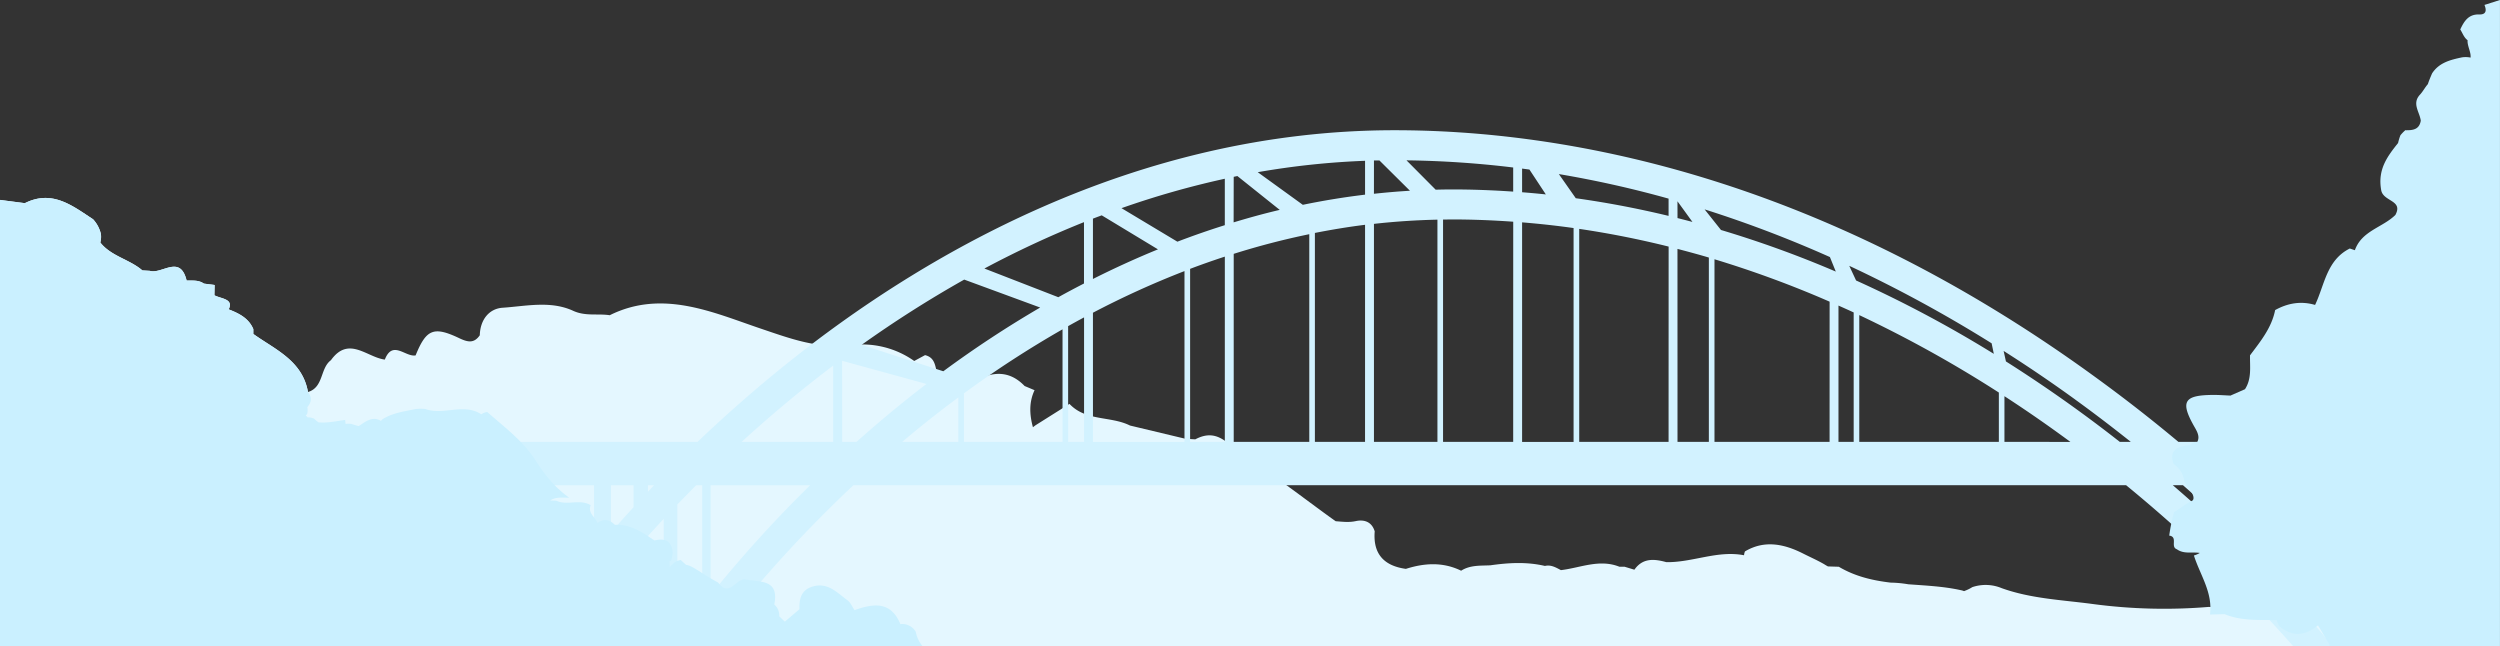 <svg xmlns="http://www.w3.org/2000/svg" viewBox="0 0 1363.02 352.31"><rect x="0" y="0" width="1363.02" height="352.31" fill="#333333" stroke="none"/><defs><style>.cls-1{fill:#e4f7ff;}.cls-2{fill:#d2f2ff;}.cls-3{fill:#caf0ff;}</style></defs><title>360_bridge</title><g id="Layer_2" data-name="Layer 2"><g id="Layer_3" data-name="Layer 3"><path class="cls-1" d="M0,352.31H1272.23c.08-.22.17-.43.25-.67-.19-7.1-5.72-10.07-10.52-13.6-6.29,2.93-12.59,4.47-18.93.13-8.42-7.73-20.21-2.66-29.33-7.72-3.2-.4-6.33.71-9.52.45a293.86,293.86,0,0,1-63-1.56c-16.72-2.26-33.75-2.87-49.86-8.68a22.79,22.79,0,0,0-16-.55,22.81,22.81,0,0,1-4.52,2.18,7.25,7.25,0,0,0-1.21-.4c-9.53-2.19-19.4-2.61-29.22-3.34a62.53,62.53,0,0,0-9.59-.9c-9.74-1.17-19.3-3.34-28.25-8.65l-5.91-.18h0a22.61,22.61,0,0,1-2-1.17c-3.83-2.23-7.93-4-11.84-6-10-5-20.74-7.41-31.43-1a7.94,7.94,0,0,0-.49,2.08c-14.47-2.8-28.12,4-42.38,3.76-6.55-1.81-12.82-2.41-17.4,4.12h0L885.78,309l-2.84,0h0c-10.93-4.38-21.31.6-31.91,1.84-2.73-1.42-5.4-3.08-8.72-2.28h0c-9.91-2.34-19.86-1.76-29.81-.34-5.43.25-11-.19-15.88,2.94-9.88-4.84-20-4.23-30.12-1h0c-11.89-1.64-18-8.12-17-20.45-1.59-5.29-5.78-6.58-10.35-5.59-3.72.81-7.32.32-10.92.06-11.92-8.35-34.92-26.28-46.91-33.31-9.58-4.57-15.41-18.94-29.64-11.33l-5.42-.32L616.08,232c-10.52-5.27-24-2.23-33-11.8l-18.44,11.62h0c-.51.36-1,.73-1.48,1.12v0h0c-1.85-6.83-2.23-13.59.89-20.2l-5.43-2.29c-5.37-5.6-11.72-7.89-19.4-5.89-6.26,1.63-12.34.57-18.36-1.26l-8.19,4c-3.44-4.16-1-11.9-8.32-13.68l-5.91,3.19a49.1,49.1,0,0,0-34.56-8.62c-17.91,2.07-32.66-3.46-49.36-9.12-25.78-8.72-53.4-21.47-82.08-7.21-6.6-1-13.25.67-19.93-2.4-12.34-5.67-25.69-2.54-38.47-1.68-7.5.51-12.25,6.67-12.45,15h0c-3.22,4.65-6.68,3.75-11.31,1.55-13.9-6.6-17.92-4.77-23.69,9.44-5.55,1-12.56-8.58-16.78,2.28-9.81-1.25-19.72-13.15-29.37.31-6,4.44-3.89,14.8-12.53,17.36h0c-3.05-17.15-17.81-23.08-29.8-31.65,0-.9,0-1.79,0-2.67-2.51-5.91-7.71-8.49-13.23-10.67l-.21-.06c2.88-5.8-4.13-5.75-7.78-7.69q.06-2.79.13-5.59l-5.87-.78c-2.91-2.06-6.24-1.58-9.48-1.68,0-.1,0-.18,0-.28-3.57-14-13.45-3-20-5l-4.07-.24h0c-6.9-6-17.13-7.75-22.92-15.22A11.58,11.58,0,0,0,55,127.5a17.92,17.92,0,0,0-4.23-7.93c-11.35-7.46-22.35-16.28-37.22-8.8L0,109v30a9.1,9.1,0,0,1,.53-1.47c-.2.49-.38,1-.53,1.47v109H0v16.36H0v57.25H0Z"/><path class="cls-2" d="M323.86,301.15c-11.24,13.53-17.41,22.16-18.08,23.09l13.34,9.46c.08-.12,1.69-2.36,4.73-6.32v24.93h9.19v-36.5c3.49-4.27,7.61-9.18,12.35-14.63v51.13h7.82v-60q4.09-4.55,8.65-9.43v69.4h7.41V275.08q4.92-5.13,10.3-10.51h3.29v65.6c-7.67,9.84-11.88,16-12.4,16.73l7.93,5.41h9v-1c9.11-12.43,36.22-47.64,77.92-86.78h693.84a785.36,785.36,0,0,1,91.1,87.74h21.57c-12.71-15.35-42.58-49.38-87.2-87.74h5.53c53.17,46.28,83.22,83.88,83.61,84.37l12.83-10.15c-1.49-1.88-26.55-33.29-71.7-74.22H1329V240.92H1187.69c-14-11.72-29.48-23.86-46.25-36C989,94.21,850.07,71,760.38,71,618.1,71,502,139.87,429.74,197.67c-18.42,14.73-34.92,29.39-49.44,43.25H168.52v23.65H323.86Zm198.62-60.23H491.9c1.36-1.15,2.71-2.3,4.1-3.45,8.21-6.81,17.05-13.79,26.48-20.78Zm56.82,0H525.54V214.47a568.78,568.78,0,0,1,53.76-34.92Zm11.74,0h-8.69V177.81q4.29-2.41,8.69-4.77Zm76.74,0H648.86V146.58q9.31-3.52,18.93-6.67Zm76.45,0H716.89V127c9-1.77,18.08-3.28,27.35-4.44Zm80.77,0H786.76V119.71c1.57,0,3.14-.07,4.72-.07,11.34,0,22.51.46,33.54,1.24Zm84.72,0H861V124.79c16.68,2.45,32.94,5.71,48.75,9.65Zm87.78,0H934.75V141.35a571.08,571.08,0,0,1,62.77,23.12Zm95.34,0V216c12.85,8.35,24.85,16.73,35.95,24.93Zm38.58-23.08c10.65,7.72,20.75,15.45,30.32,23.08h-6c-3.74-2.93-7.54-5.87-11.44-8.81-17.09-12.89-34-24.52-50.65-35.06l-1.26-5.72C1106.44,200.24,1119.47,209.16,1131.44,217.84Zm-41.63,23.08h-76.1V171.8a664.56,664.56,0,0,1,76.1,42.22Zm-3.93-53.73,1.18,5.73a657.61,657.61,0,0,0-75.09-40l-3.73-8A732.44,732.44,0,0,1,1085.88,187.19Zm-83.51-20.59c2.78,1.24,5.55,2.48,8.29,3.75v70.57h-8.29Zm-4.66-26.44,3.2,7.91a584.4,584.4,0,0,0-62.6-22.68l-8.93-11.24A647.59,647.59,0,0,1,997.71,140.16Zm-83.12-30.41L922.73,121q-4.1-1.09-8.14-2.1Zm0,25.95c5.76,1.5,11.48,3.05,17.11,4.72v100.5H914.59Zm-4.85-27.4v9.4c-17.69-4.26-34.59-7.39-50.59-9.62L849.9,94.91A577.82,577.82,0,0,1,909.74,108.3ZM829.86,91.91l4,.53L842.8,106c-4.4-.47-8.69-.85-12.94-1.19Zm0,29.32q14.21,1.16,28.07,3.1v116.6H829.86ZM825,91.32v13.15c-11.86-.83-23.06-1.19-33.54-1.19-2.92,0-5.82.07-8.72.14l-15.9-16A535.72,535.72,0,0,1,825,91.32ZM749.09,87.5c1,0,2,0,3,0L768.72,104c-6.62.38-13.15.95-19.64,1.65Zm0,34.56q17-1.91,34.61-2.3V240.92H749.09Zm-4.85-34.38v18.45c-11.54,1.38-22.85,3.25-33.93,5.54L685.73,93.88A434,434,0,0,1,744.24,87.67ZM672.63,96.4l2-.42,23.09,18.45c-8.53,2-16.91,4.32-25.14,6.81Zm0,42a416.05,416.05,0,0,1,41.2-10.72V240.92h-41.2Zm-4.85-40.91v25.28q-13.2,4.15-25.86,9l-30.47-18.28A475.43,475.43,0,0,1,667.79,97.45Zm-71.9,21.71c1.58-.61,3.19-1.2,4.79-1.8l30.66,18.55c-12.24,5-24.07,10.42-35.45,16.15Zm0,51.3a483.87,483.87,0,0,1,49.91-22.7v93.15H595.89ZM591,121.11v33.45c-4.74,2.45-9.43,4.93-14,7.48l-40.3-15.64A547.11,547.11,0,0,1,591,121.11ZM525.7,152.44l41.41,15.23a588.46,588.46,0,0,0-52.81,34.75L469.78,188A623.06,623.06,0,0,1,525.7,152.44ZM459.12,196.7l46,12.63c-7,5.34-13.61,10.65-19.89,15.86s-12.41,10.52-18.26,15.73h-7.81Zm-18.79,13.45q6.71-5.36,13.94-10.83v41.6H404.34C415.38,230.84,427.38,220.48,440.33,210.15Zm-52.92,54.43h54.26a687.4,687.4,0,0,0-54.26,59.87Zm-34.17,0h3.35c-1.14,1.19-2.25,2.36-3.35,3.53Zm-20.17,0h12.35v11.93c-4.48,4.89-8.61,9.52-12.35,13.83Z"/><path class="cls-3" d="M1195,273.11c-3.4,1.66-6.41,4.13-9.67,6.09a94,94,0,0,0-2.65,12.86l.33,0c4.41.92.19,6.12,3.85,7.41,3.81,2.75,8.32,1.33,12.48,2a13.8,13.8,0,0,1-3.2,1.39c3.34,10.61,10.41,20.22,8.73,32.2l8-.22h0c9.19,3.79,18.86,3.09,28.44,3.23a9.06,9.06,0,0,0,1.77,3.67c6.56,5.25,13.12,5.06,19.7,0a5.62,5.62,0,0,0,1-.83l6.47,10.87c-.13.15-.26.29-.39.43H1363V0l-8.46,2.69c1.24,2.92,1,5.32-2.82,5.19-5.93-.2-8.29,3.73-10.37,8.19,1.3,2,2,4.41,4,5.86-.27,3,1.95,6.45,1.62,9.47a13.39,13.39,0,0,0-4.71-.12C1336,32.62,1329.84,34.11,1326,40c-1,2.29-1.77,4.22-2.32,5.88-1.54,1.75-2.68,4-4.27,5.71-4.56,4.86-.18,9.46.42,14.18h0c-.8,5-4.5,5.3-8.44,5.23a22.59,22.59,0,0,0-2.66,2.75,27.87,27.87,0,0,0-1.27,4.2c-5.77,7.24-11.28,14.39-9.2,25.78,1.14,6.27,12.16,5.34,7.71,13.48-7,6.86-18.36,8.62-22.07,19.21l-2.77-.93c-12.68,6.34-13.71,19.84-18.93,30.76h0c-7.67-2.25-14.88-1-21.77,2.8-1.92,9.69-8,17.09-13.7,24.67-.12,6.28,1,12.73-2.75,18.48h0l-7.92,3.48h0c-3.13-.13-6.26-.38-9.38-.36-16.16.09-18.2,3.63-10,17.85,1.64,2.83,2.68,5.31,1.23,7.86-.21,0-.4-.08-.61-.1a5.46,5.46,0,0,0-3.33,1.73c-9,.72-11.08,4.59-8.87,10.32a13.41,13.41,0,0,1,5.86,9.8c1,1.45,2,2.9,3,4.37C1195.54,269,1196.89,272.2,1195,273.11Z"/><path class="cls-3" d="M0,352.31H503a16.73,16.73,0,0,1-3.71-7.84,8.52,8.52,0,0,0-8.4-4.2c-5.25-12.73-14.83-11.21-25-7.61h0c-1.25-1.82-2.14-4.15-3.83-5.38-5.53-4-10.47-9.78-18.62-7.6-6.56,1.76-7.77,6.65-7.55,12.46l-8,6.79h0L424.85,336h0a7.82,7.82,0,0,0-2.71-6.42h0c2.9-14.29-8.32-12-16.12-13.74-4.86-.17-8.48,10-14.45,1.81-10.82-6-14.08-9.33-17.59-9.67l0-.07-2.84-2.59a8.83,8.83,0,0,0-3.42,1.33c-.84.84-1.73,1.64-2.59,2.46L365,306c.29-.09.56-.16.87-.27,1.18-3.5,1.35-6.88-1.13-10-2.43-2-5.17-1.66-7.95-1.07-6.54-4.46-13.08-8.91-21.54-8.5-3.14-3.15-6.32-3.4-9.51-1-1.15-3.28-5.4-5.38-3.7-9.73-5.89-3.6-12.79.41-18.79-2.47l-3.26-.08c2.95-2.08,6.72-1.5,10.31-1.56-7.15-5.07-12.86-11.7-18-19.85-7-11-17.12-18.47-26.66-26.85a7.17,7.17,0,0,0-3.23,1.27c-9.59-6.34-20.55.72-30.41-2.88a21.18,21.18,0,0,0-5.71.06c-6.14,1.28-12.41,2.08-17.84,5.57-.25.3-.5.57-.76.84-4.61-2.79-8.31.36-12.12,2.83-1.32-.32-2.66-.74-4-1.2a13,13,0,0,0-3.17,0l-.21-2.16c-4.85.64-9.7,1.81-14.56,1.29a17,17,0,0,1-2.41-2,7.5,7.5,0,0,0-3.44-.68l-1.09-1.07a6.65,6.65,0,0,0,.77-.81,8.32,8.32,0,0,0,.1-3.71c2.08-2.42,2.85-5.06.36-8.23-3.05-17.15-17.81-23.08-29.8-31.65,0-.9,0-1.79,0-2.67-2.51-5.91-7.71-8.49-13.23-10.67l-.21-.06c2.88-5.8-4.13-5.75-7.78-7.69q.06-2.79.13-5.59l-5.87-.78c-2.91-2.06-6.24-1.58-9.48-1.68,0-.1,0-.18,0-.28-3.57-14-13.45-3-20-5l-4.07-.24h0c-6.9-6-17.13-7.75-22.92-15.22A11.58,11.58,0,0,0,55,127.5a17.92,17.92,0,0,0-4.23-7.93c-11.35-7.46-22.35-16.28-37.22-8.8L0,109v30a9.1,9.1,0,0,1,.53-1.47c-.2.49-.38,1-.53,1.47v109H0v16.36H0v57.25H0Z"/></g></g></svg>